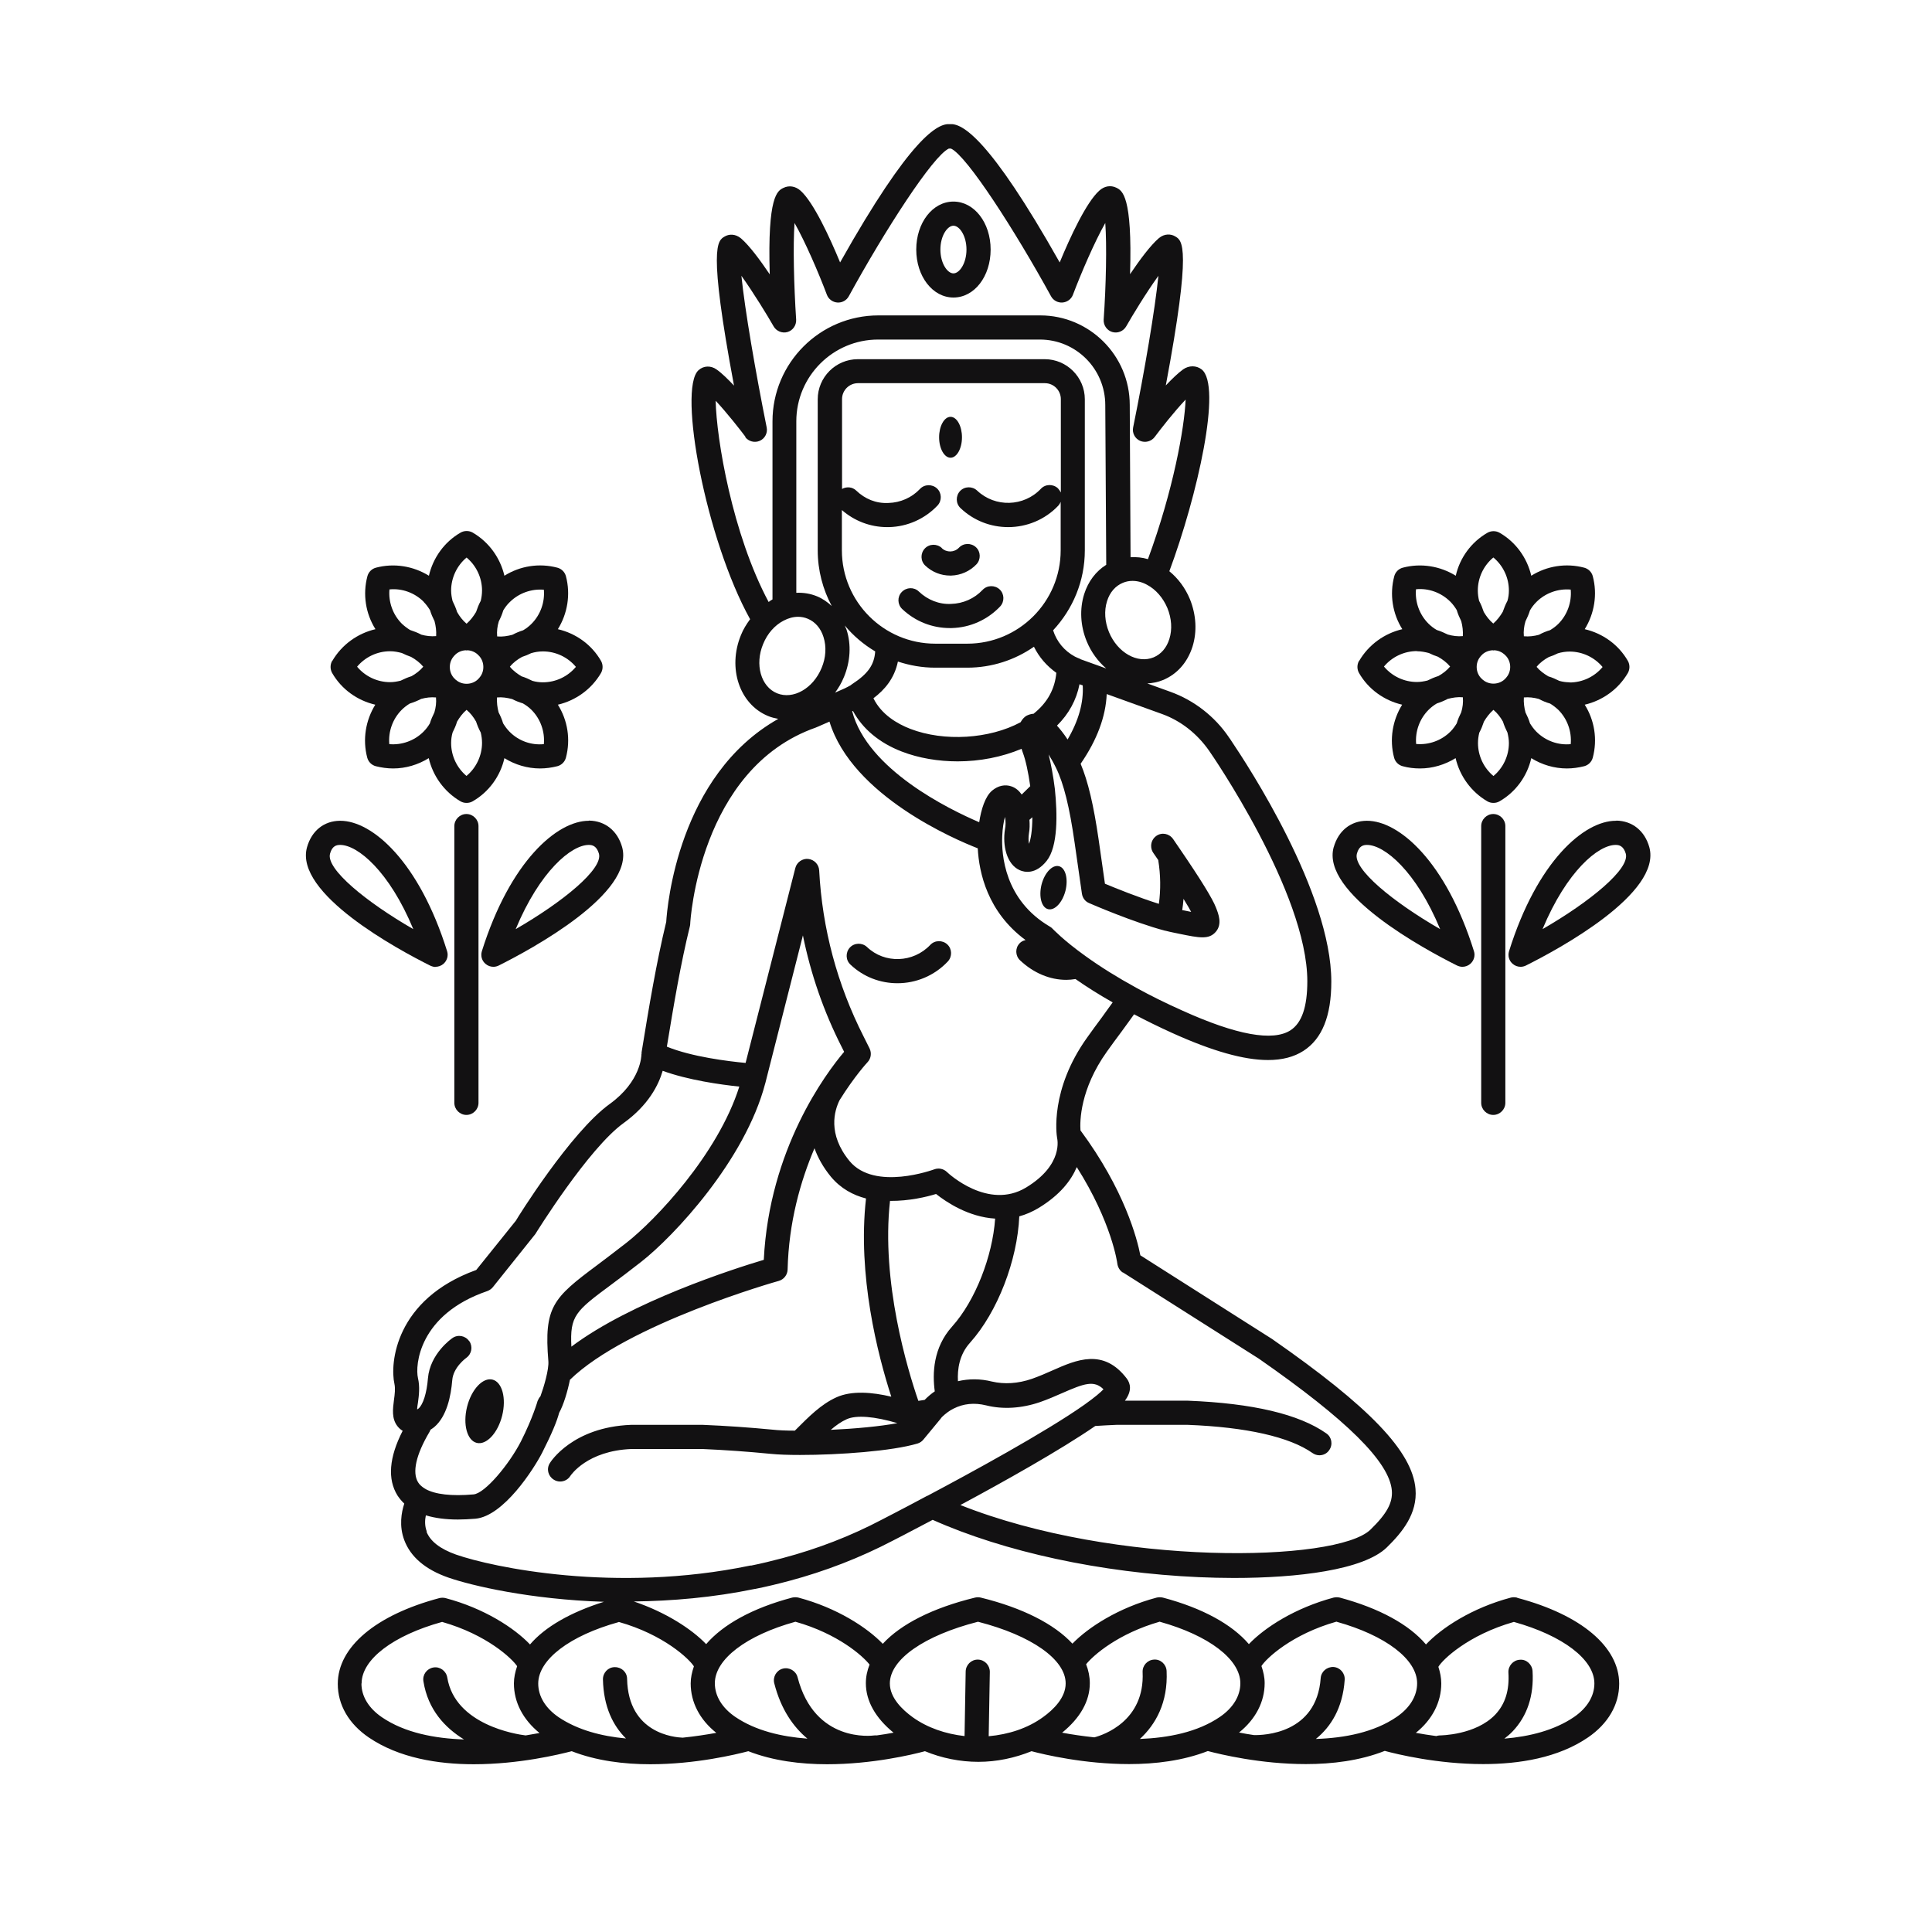 <?xml version="1.0" encoding="UTF-8"?>
<svg id="icons" xmlns="http://www.w3.org/2000/svg" viewBox="0 0 120 120">
  <defs>
    <style>
      .cls-1 {
        fill: #121112;
      }
    </style>
  </defs>
  <path class="cls-1" d="m55.74,61.07c1.14,0,2.28-.45,3.13-1.35.28-.3.27-.78-.03-1.06-.3-.28-.78-.27-1.06.03-1.06,1.12-2.83,1.18-3.93.13-.3-.28-.78-.27-1.06.03-.28.3-.27.78.03,1.06.82.78,1.87,1.16,2.92,1.16Z"/>
  <path class="cls-1" d="m57.07,36.74c-.3-.29-.77-.27-1.06.03-.29.3-.27.78.03,1.06.8.76,1.85,1.18,2.95,1.18.04,0,.08,0,.12,0,1.15-.03,2.22-.51,3.01-1.34.28-.3.27-.78-.03-1.06-.3-.28-.78-.27-1.06.03-.51.54-1.21.85-1.96.87-.73.04-1.46-.25-2-.77Z"/>
  <path class="cls-1" d="m58.5,34.04c-.3-.28-.78-.27-1.06.03-.28.3-.27.78.03,1.06.42.4.97.62,1.55.62h.06c.6-.02,1.16-.27,1.57-.7.28-.3.27-.78-.03-1.06-.3-.28-.78-.27-1.06.03-.29.3-.76.31-1.06.03Z"/>
  <path class="cls-1" d="m59.04,25.89c-.39,0-.71.57-.71,1.27s.32,1.27.71,1.27.71-.57.71-1.27-.32-1.27-.71-1.27Z"/>
  <path class="cls-1" d="m59.22,18.48c1.3,0,2.31-1.31,2.31-2.98s-1.02-2.98-2.31-2.98-2.31,1.31-2.31,2.98,1.02,2.98,2.31,2.98Zm0-4.46c.38,0,.81.63.81,1.48s-.43,1.48-.81,1.48-.81-.63-.81-1.48.43-1.48.81-1.48Z"/>
  <path class="cls-1" d="m20.63,41.05c-.13.23-.13.52,0,.75.58,1.01,1.56,1.71,2.68,1.97-.6.97-.8,2.16-.5,3.29.07.26.27.46.53.53.36.09.72.14,1.08.14.78,0,1.55-.23,2.21-.64.26,1.11.96,2.09,1.97,2.68.12.07.25.1.38.1s.26-.03.38-.1c1.01-.58,1.72-1.57,1.97-2.68.66.41,1.43.64,2.21.64.36,0,.72-.05,1.08-.14.26-.07.46-.27.53-.53.3-1.13.11-2.32-.5-3.29,1.11-.26,2.09-.96,2.68-1.97.13-.23.13-.52,0-.75-.58-1.01-1.56-1.71-2.68-1.97.6-.97.8-2.16.5-3.29-.07-.26-.27-.46-.53-.53-1.13-.3-2.32-.11-3.29.5-.26-1.11-.96-2.09-1.97-2.68-.23-.13-.52-.13-.75,0-1.01.58-1.71,1.56-1.97,2.68-.97-.6-2.16-.8-3.29-.5-.26.07-.46.27-.53.53-.3,1.13-.11,2.32.5,3.29-1.11.26-2.09.96-2.68,1.97Zm3.55,5.17c-.07-.78.21-1.57.77-2.13.15-.15.32-.28.5-.39.25-.08.48-.17.71-.29.3-.08.6-.12.92-.09.03.32-.01.63-.1.93-.11.22-.21.45-.28.68-.11.19-.24.36-.4.52-.56.56-1.35.84-2.13.77Zm4.8-5.82s.03-.01.05-.01c.25.01.48.11.65.27.02.03.04.05.07.07.16.17.26.4.27.65,0,.03,0,.06,0,.1-.01.25-.11.47-.27.65-.03.02-.05.04-.07.07-.17.16-.4.26-.65.27-.03,0-.06,0-.1,0-.25-.01-.47-.11-.65-.27-.02-.03-.04-.05-.07-.07-.16-.17-.26-.4-.27-.65,0-.03,0-.06,0-.1.01-.25.11-.47.27-.65.03-.02.05-.04.07-.07.17-.16.4-.26.65-.27.02,0,.03.01.05.01Zm0,7.8c-.6-.5-.96-1.25-.96-2.05,0-.22.03-.44.09-.65.11-.22.21-.44.28-.68.16-.27.35-.53.59-.73.24.2.44.46.59.73.08.24.17.46.29.68.05.21.08.42.08.64,0,.79-.36,1.55-.96,2.05Zm2.67-2.75c-.16-.16-.28-.33-.4-.52-.07-.24-.17-.47-.28-.68-.08-.3-.12-.62-.1-.93.32-.03.63.02.94.1.21.11.44.2.67.27.19.11.37.24.53.4.56.56.84,1.35.77,2.13-.78.08-1.57-.2-2.13-.77Zm2.07-3.07c-.22,0-.44-.03-.65-.09-.22-.11-.44-.21-.67-.28-.27-.16-.53-.35-.73-.6.21-.26.48-.46.76-.61.19-.06.38-.14.56-.23.23-.07.48-.11.73-.11.8,0,1.55.36,2.05.96-.5.6-1.25.96-2.05.96Zm.06-5.76c.07.78-.21,1.57-.77,2.13-.16.16-.33.29-.52.4-.23.07-.46.17-.67.28-.31.08-.62.13-.94.1-.03-.32.01-.63.1-.93.11-.22.21-.45.28-.69.11-.18.24-.36.4-.51.56-.56,1.35-.84,2.13-.77Zm-4.8-1.99c.6.5.96,1.25.96,2.05,0,.22-.03.43-.08.64-.12.22-.21.45-.29.69-.16.27-.35.52-.59.73-.24-.2-.44-.46-.59-.73-.07-.23-.17-.46-.28-.68-.05-.21-.09-.42-.09-.65,0-.79.36-1.55.96-2.05Zm-2.67,2.75c.16.16.28.33.4.52.07.24.17.46.28.68.08.3.12.62.1.93-.32.03-.63-.01-.92-.09-.22-.12-.46-.21-.7-.29-.18-.11-.35-.24-.51-.39-.56-.56-.84-1.35-.77-2.13.78-.08,1.57.21,2.13.77Zm-2.07,3.07c.25,0,.49.05.72.11.18.09.37.17.57.24.29.16.55.36.76.61-.2.24-.46.44-.73.59-.23.07-.46.17-.68.28-.21.05-.42.09-.65.09-.8,0-1.55-.36-2.05-.96.5-.6,1.25-.96,2.05-.96Z"/>
  <path class="cls-1" d="m28.22,51.31v17.19c0,.41.34.75.75.75s.75-.34.75-.75v-17.19c0-.41-.34-.75-.75-.75s-.75.34-.75.75Z"/>
  <path class="cls-1" d="m27.05,60.05c.17,0,.35-.06.49-.18.23-.2.32-.51.23-.79-1.74-5.57-4.65-8.1-6.63-8.1h-.03c-.99.01-1.75.62-2.04,1.64-.81,2.87,5.65,6.36,7.66,7.36.11.05.22.08.33.08Zm-6.55-7.03c.13-.48.4-.54.62-.54h.01c1.08,0,3.05,1.63,4.54,5.23-2.93-1.69-5.44-3.74-5.17-4.69Z"/>
  <path class="cls-1" d="m36.57,50.98c-1.98,0-4.89,2.53-6.64,8.1-.09.29,0,.6.23.79.14.12.31.18.49.18.11,0,.23-.03.33-.08,2-1,8.47-4.49,7.66-7.36-.29-1.01-1.05-1.62-2.04-1.64h-.03Zm.63,2.04c.27.95-2.24,3-5.17,4.69,1.5-3.6,3.46-5.23,4.54-5.23h.01c.22,0,.48.07.62.54Z"/>
  <path class="cls-1" d="m84.41,41.05c-.13.23-.13.52,0,.75.58,1.01,1.56,1.71,2.68,1.97-.6.97-.8,2.16-.5,3.29.07.26.27.46.53.53.36.1.72.14,1.08.14.78,0,1.54-.23,2.21-.64.26,1.11.96,2.09,1.97,2.68.12.07.25.1.38.1s.26-.03.38-.1c1.01-.58,1.72-1.57,1.97-2.68.66.41,1.43.64,2.21.64.36,0,.72-.05,1.08-.14.26-.07.46-.27.53-.53.3-1.13.11-2.32-.5-3.29,1.11-.26,2.09-.96,2.68-1.97.13-.23.13-.52,0-.75-.58-1.01-1.56-1.71-2.68-1.97.6-.97.8-2.16.5-3.29-.07-.26-.27-.46-.53-.53-1.13-.3-2.32-.11-3.29.5-.26-1.11-.96-2.09-1.97-2.67-.23-.13-.52-.13-.75,0-1.01.58-1.72,1.56-1.97,2.67-.97-.6-2.16-.8-3.29-.5-.26.07-.46.27-.53.53-.3,1.13-.11,2.32.5,3.29-1.11.26-2.09.96-2.68,1.97Zm3.55,5.17c-.07-.78.21-1.57.77-2.13.16-.16.33-.29.52-.4.23-.07.46-.17.67-.28.31-.08.62-.13.94-.1.03.32-.01.63-.1.93-.11.22-.21.45-.28.69-.11.18-.24.36-.39.51-.56.56-1.35.84-2.13.77Zm4.8-5.82s.03-.01.05-.01c.25.01.47.11.65.27.02.03.04.05.07.07.16.17.26.4.27.65,0,.03,0,.06,0,.09-.01.25-.11.47-.27.65-.03.02-.05.04-.07.07-.17.16-.4.26-.65.27-.03,0-.06,0-.1,0-.25-.01-.47-.11-.65-.27-.02-.03-.04-.05-.07-.07-.16-.17-.26-.4-.27-.65,0-.03,0-.06,0-.09.01-.25.11-.47.27-.65.03-.02.05-.04.07-.07.17-.16.4-.26.65-.27.02,0,.03.01.05.01Zm0,7.8c-.6-.5-.96-1.25-.96-2.05,0-.22.03-.43.08-.64.12-.22.21-.45.29-.69.16-.27.35-.52.59-.73.24.2.44.46.59.73.07.23.17.46.28.68.05.21.09.43.09.65,0,.8-.36,1.55-.96,2.05Zm2.67-2.75c-.16-.16-.28-.33-.4-.52-.07-.24-.17-.46-.28-.68-.08-.3-.12-.62-.1-.93.31-.03.62.01.92.09.23.12.46.22.71.29.18.11.35.24.51.39.56.56.84,1.35.77,2.13-.78.08-1.57-.21-2.13-.77Zm2.07-3.07c-.22,0-.44-.03-.65-.09-.22-.11-.44-.21-.68-.28-.27-.16-.53-.35-.73-.59.21-.26.48-.46.76-.61.19-.06.38-.14.56-.23.23-.07.48-.11.73-.11.8,0,1.55.36,2.05.96-.5.6-1.25.96-2.05.96Zm.06-5.76c.07.78-.21,1.57-.77,2.13-.15.15-.33.28-.51.39-.24.07-.48.17-.7.29-.3.08-.61.12-.93.09-.03-.32.01-.63.1-.93.11-.22.21-.45.28-.68.11-.19.24-.36.4-.52.56-.56,1.35-.84,2.13-.77Zm-4.8-1.99c.6.5.96,1.25.96,2.05,0,.22-.03.44-.09.64-.12.22-.21.45-.29.68-.16.27-.35.52-.59.73-.24-.2-.43-.45-.59-.72-.08-.24-.17-.47-.29-.69-.05-.21-.08-.42-.08-.64,0-.8.36-1.55.96-2.05Zm-2.67,2.75c.15.15.28.33.39.51.07.24.17.47.28.69.08.3.12.62.1.93-.32.03-.63-.01-.94-.1-.22-.11-.45-.21-.68-.28-.19-.11-.36-.24-.52-.4-.56-.56-.84-1.35-.77-2.13.78-.08,1.57.21,2.13.77Zm-2.07,3.07c.25,0,.49.05.73.11.18.09.37.17.56.23.29.16.55.36.76.61-.2.24-.46.44-.73.59-.23.07-.46.17-.68.28-.21.05-.43.09-.65.09-.8,0-1.55-.36-2.05-.96.5-.6,1.25-.96,2.05-.96Z"/>
  <path class="cls-1" d="m92,51.31v17.19c0,.41.34.75.75.75s.75-.34.75-.75v-17.19c0-.41-.34-.75-.75-.75s-.75.34-.75.75Z"/>
  <path class="cls-1" d="m82.84,52.61c-.81,2.87,5.65,6.36,7.66,7.36.11.05.22.08.33.08.17,0,.35-.06.49-.18.23-.2.32-.51.23-.79-1.74-5.57-4.65-8.1-6.64-8.1h-.03c-.99.01-1.75.62-2.04,1.64Zm1.44.41c.13-.48.4-.54.62-.54h.01c1.08,0,3.05,1.63,4.54,5.23-2.93-1.69-5.44-3.74-5.17-4.69Z"/>
  <path class="cls-1" d="m100.39,50.98h-.03c-1.98,0-4.89,2.53-6.63,8.1-.09.29,0,.6.23.79.14.12.31.18.49.18.11,0,.23-.03.33-.08,2-1,8.47-4.49,7.66-7.36-.29-1.01-1.05-1.62-2.04-1.64Zm-4.58,6.73c1.5-3.6,3.46-5.23,4.54-5.23h.01c.22,0,.48.07.62.54.27.95-2.24,3-5.17,4.69Z"/>
  <path class="cls-1" d="m29.61,89.62c.6.15,1.31-.61,1.58-1.69.27-1.09,0-2.09-.6-2.24-.6-.15-1.31.61-1.58,1.69-.27,1.09,0,2.09.6,2.24Z"/>
  <path class="cls-1" d="m65.77,53.8c-.41-.1-.89.41-1.08,1.15-.18.74,0,1.42.41,1.52.41.1.89-.41,1.08-1.15.18-.74,0-1.42-.41-1.52Z"/>
  <path class="cls-1" d="m94.22,99.23c-.13-.03-.26-.03-.38,0-2.41.64-4.3,1.88-5.27,2.91-1.04-1.23-2.89-2.25-5.35-2.91-.13-.03-.26-.03-.39,0-2.39.64-4.28,1.86-5.26,2.89-1.04-1.22-2.88-2.24-5.34-2.89-.13-.03-.26-.03-.39,0-2.37.63-4.24,1.84-5.23,2.86-1.12-1.21-3.08-2.22-5.69-2.86-.12-.03-.24-.03-.36,0-2.63.64-4.61,1.65-5.73,2.87-.98-1.02-2.86-2.24-5.24-2.87-.12-.03-.26-.03-.39,0-2.46.65-4.29,1.67-5.34,2.89-.87-.91-2.47-1.97-4.49-2.65,2.36-.03,4.9-.24,7.52-.78,0,0,.02,0,.02,0,.7-.14,1.4-.31,2.08-.49,2.29-.61,4.46-1.46,6.45-2.5,0,0,1.02-.52,2.49-1.3,4.46,1.99,10.45,3.29,16.53,3.56.71.03,1.44.05,2.17.05,3.96,0,8.06-.49,9.51-1.9.95-.93,1.91-2.09,1.78-3.63-.19-2.32-2.85-5.1-8.92-9.32l-8.17-5.19c-.2-1.02-.98-4.06-3.72-7.76-.04-.56-.03-2.55,1.64-4.89.28-.4.59-.81.9-1.23.26-.35.52-.72.79-1.09.74.39,1.53.78,2.37,1.16,2.5,1.13,4.45,1.68,5.95,1.68.88,0,1.61-.19,2.2-.57,1.16-.75,1.73-2.16,1.73-4.3,0-5.53-5.19-13.44-6.2-14.94,0,0,0,0,0,0-.07-.11-.13-.2-.16-.23,0,0-.01-.02-.01-.02,0,0,0,0,0,0-.87-1.28-2.15-2.28-3.62-2.81l-1.44-.52c.33-.02.66-.08.97-.21.88-.36,1.53-1.1,1.84-2.08.29-.93.23-1.97-.16-2.94-.29-.7-.73-1.29-1.28-1.74,1.73-4.65,3.3-11.54,2-12.54-.33-.25-.78-.25-1.14,0-.32.23-.7.6-1.08,1,1.62-8.65,1.03-9,.58-9.26-.25-.15-.66-.19-1.02.12-.52.45-1.18,1.34-1.78,2.23.15-4.88-.49-5.19-.85-5.37-.35-.17-.74-.11-1.06.18-.81.72-1.82,2.91-2.46,4.46-4.38-7.77-6.07-8.65-6.82-8.59-.75-.06-2.43.79-6.82,8.59-.64-1.55-1.65-3.74-2.46-4.46-.32-.28-.71-.34-1.06-.17-.37.18-1,.49-.85,5.37-.6-.89-1.26-1.78-1.78-2.23-.37-.31-.77-.27-1.02-.12-.45.26-1.04.61.58,9.26-.38-.4-.75-.77-1.08-1-.36-.26-.82-.24-1.13.05-1.28,1.18.46,10.5,3.21,15.46-.22.3-.43.63-.57.99-.84,2.04-.09,4.29,1.68,5.02.21.09.43.14.64.18-6.22,3.51-6.9,11.66-6.96,12.61-.61,2.52-1.07,5.27-1.53,8.1,0,.03,0,.05,0,.08,0,.02-.01.03-.01.05,0,.07-.02,1.67-1.97,3.08-2.43,1.75-5.75,7.1-5.83,7.25l-2.46,3.06c-5.04,1.82-5.37,5.81-5.08,7.08.06.28.02.64-.03.99-.07.55-.16,1.17.23,1.65.09.11.19.2.31.27-.85,1.66-.95,3.01-.32,4.02.12.18.26.35.42.5-.18.55-.33,1.39,0,2.27.39,1.04,1.31,1.83,2.75,2.33,1.45.5,5.05,1.35,9.65,1.5-2.07.65-3.66,1.56-4.59,2.65-.98-1.03-2.86-2.25-5.25-2.88-.12-.03-.26-.03-.38,0-3.95,1.05-6.31,3.04-6.31,5.33,0,1.3.68,2.48,1.93,3.33,1.87,1.27,4.29,1.66,6.52,1.66,2.81,0,5.31-.61,6.08-.81,1.54.6,3.26.81,4.88.81,2.82,0,5.33-.61,6.09-.81,1.54.6,3.26.81,4.89.81,2.8,0,5.31-.6,6.08-.81,1.04.43,2.18.66,3.32.66s2.26-.24,3.3-.66c.79.21,3.28.8,6.06.8,1.63,0,3.35-.21,4.89-.81.76.2,3.27.81,6.09.81,1.63,0,3.36-.21,4.9-.82.73.2,3.27.82,6.11.82,2.23,0,4.65-.38,6.52-1.66,1.24-.85,1.93-2.03,1.93-3.33,0-2.29-2.36-4.28-6.31-5.33Zm-11.2,1.5c3.05.85,5,2.34,5,3.82,0,.79-.45,1.53-1.27,2.09-1.4.96-3.23,1.31-5.02,1.37.94-.76,1.67-1.93,1.79-3.67.03-.41-.28-.77-.69-.8-.41-.02-.77.28-.8.69-.25,3.47-3.56,3.55-4.14,3.54-.33-.05-.64-.1-.93-.16,1.02-.82,1.59-1.9,1.59-3.07,0-.36-.08-.71-.2-1.06.29-.46,1.87-1.97,4.67-2.76Zm-10.98,0c3.05.85,5,2.34,5,3.82,0,.79-.45,1.53-1.27,2.09-1.39.95-3.2,1.3-4.97,1.37.98-.9,1.75-2.26,1.66-4.22-.02-.42-.38-.74-.78-.71-.41.02-.73.37-.71.78.14,3.03-2.42,3.9-3,4.05-.74-.08-1.42-.18-2-.29,1.12-.91,1.72-1.96,1.72-3.07,0-.4-.08-.8-.23-1.18.45-.56,1.99-1.91,4.59-2.65Zm-11.29,0c3.31.85,5.44,2.34,5.44,3.83,0,.89-.76,1.63-1.4,2.09-.96.7-2.15,1.08-3.38,1.19l.07-4c0-.41-.32-.75-.74-.76h-.01c-.41,0-.74.33-.75.74l-.07,4.01c-1.17-.13-2.3-.51-3.22-1.17-.65-.47-1.42-1.21-1.42-2.1,0-1.49,2.14-2.98,5.47-3.83Zm-11.34,0c2.62.74,4.17,2.11,4.6,2.66-.15.38-.23.76-.23,1.16,0,1.1.6,2.16,1.72,3.07-.32.06-.67.12-1.05.17-.05,0-.09-.01-.14,0-.15.02-3.71.48-4.77-3.61-.1-.4-.52-.64-.91-.54-.4.1-.64.51-.54.91.41,1.61,1.18,2.71,2.06,3.44-1.61-.12-3.21-.49-4.48-1.35-.82-.56-1.27-1.3-1.27-2.09,0-1.49,1.96-2.98,5-3.82Zm20.35-21.69l8.43,5.35c5.49,3.82,8.11,6.42,8.26,8.19.06.76-.31,1.44-1.33,2.43-2.1,2.04-15.86,2.29-25.47-1.53,2.63-1.41,6.22-3.42,8.38-4.91.44-.03.88-.05,1.32-.07h4.42c3.65.14,6.33.75,7.75,1.75.13.09.28.14.43.14.24,0,.47-.11.61-.32.24-.34.16-.81-.18-1.04-1.69-1.19-4.56-1.87-8.59-2.03h-3.92c.46-.62.34-1.07.12-1.37-1.45-1.91-3.13-1.17-4.62-.51-.4.18-.82.36-1.27.52-.87.3-1.72.35-2.49.17-.72-.18-1.43-.18-2.11-.02-.04-.74.08-1.65.75-2.39,1.72-1.92,2.94-5.12,3.06-7.85.4-.11.8-.28,1.2-.52,1.35-.82,2.03-1.73,2.37-2.54,2.18,3.44,2.52,5.97,2.52,6,.03.22.15.43.34.55Zm-14.47-4.45c1.18.01,2.27-.25,2.85-.43.63.5,2.01,1.43,3.67,1.53-.16,2.33-1.23,5.1-2.67,6.7-1.19,1.32-1.23,2.93-1.08,4.03-.21.14-.41.31-.63.53l-.39.06c-.67-1.94-2.32-7.39-1.76-12.42Zm19.81-27.96c.12.17,6.1,8.82,6.1,14.32,0,1.59-.34,2.58-1.04,3.04-1.09.71-3.36.3-6.72-1.22-1.03-.46-1.98-.93-2.85-1.41-1.17-.64-2.23-1.3-3.16-1.97-1.4-1-2.02-1.68-2.03-1.68-.05-.06-.11-.11-.18-.15-2.84-1.66-3.02-4.49-2.97-5.63.02-.5.09-.9.17-1.19,0,0,0,0,0,0,.05.26.05.53,0,.77-.16.99.1,2.18.92,2.54.27.12.97.3,1.67-.58.71-.89.67-2.91.51-4.46-.1-.81-.24-1.56-.39-2.15.14.23.3.5.46.83.48.98.84,2.43,1.16,4.68l.45,3.14c.04.26.2.48.44.58.11.05,2.79,1.21,4.73,1.72,0,0,.01,0,.02,0,0,0,0,0,0,0,0,0,0,0,0,0,.16.04.31.08.52.12l.34.07c.63.13,1.08.22,1.44.22s.62-.1.83-.35c.41-.48.16-1.11,0-1.51-.2-.53-.95-1.75-2.25-3.65,0,0,0,0,0,0l-.41-.6c-.24-.34-.7-.43-1.04-.19-.21.15-.32.38-.32.62,0,.15.04.3.13.43l.31.45c.15.93.16,1.84.04,2.72-1.27-.4-2.68-.97-3.35-1.25l-.39-2.73c-.31-2.14-.66-3.63-1.12-4.72,1.02-1.48,1.56-2.93,1.62-4.33l3.44,1.24c1.16.42,2.17,1.21,2.92,2.28Zm-13.47,2.47c-.44.36-.69,1.18-.81,1.97-1.87-.8-6.94-3.27-7.89-6.89l.05-.02c.59,1.1,1.63,1.98,3.03,2.52,1.06.41,2.27.61,3.47.61,1.38,0,2.76-.27,3.97-.78.03.08.05.16.08.24.17.44.34,1.22.46,2.08-.17.17-.34.34-.53.52-.17-.24-.37-.41-.62-.5-.41-.15-.85-.05-1.21.25Zm4.25-18.52c-.04-.09-.1-.17-.17-.25-.3-.28-.78-.27-1.06.03-1.06,1.12-2.84,1.17-3.96.11-.3-.28-.78-.27-1.06.03-.28.3-.27.78.03,1.06.83.79,1.89,1.18,2.96,1.18,1.14,0,2.28-.45,3.12-1.34.06-.07.11-.15.14-.23v3.01c0,3.2-2.6,5.8-5.8,5.8h-1.99c-3.2,0-5.8-2.6-5.8-5.8v-2.5c.78.68,1.77,1.06,2.81,1.06.04,0,.08,0,.12,0,1.15-.03,2.22-.51,3.01-1.34.28-.3.27-.78-.03-1.06-.3-.28-.78-.27-1.06.03-.51.54-1.21.85-1.96.87-.77.04-1.46-.25-2-.77-.24-.23-.6-.26-.88-.1v-5.58c0-.55.45-.99.99-.99h11.61c.55,0,.99.45.99.99v5.79Zm1.37,11.99c.06,1.06-.25,2.18-.94,3.36-.25-.38-.48-.66-.66-.86.74-.73,1.21-1.6,1.4-2.57l.2.07Zm-3.34,9.84c-.03-.17-.04-.4,0-.65.05-.27.05-.55.03-.84.06-.05.12-.11.18-.16,0,.84-.1,1.38-.21,1.65Zm.3-8.08c-.2.01-.36.08-.46.13-.1.06-.25.19-.36.4-1.93,1.04-4.75,1.22-6.85.41-.8-.31-1.79-.88-2.29-1.9.69-.52,1.3-1.22,1.52-2.28.73.24,1.5.38,2.31.38h1.99c1.54,0,2.97-.48,4.15-1.3.32.65.79,1.19,1.39,1.62-.09,1-.55,1.85-1.4,2.53Zm-11.79-2.28c.4-.97.46-2.01.16-2.94-.03-.09-.08-.17-.11-.26.53.64,1.17,1.18,1.89,1.61-.06.84-.45,1.39-1.43,2.03-.03.02-.06.04-.09.07-.12.07-.24.13-.36.19l-.61.27c.21-.29.4-.6.54-.95Zm21.57,14.59c-.14-.03-.29-.06-.44-.09l-.12-.02c.04-.23.06-.47.08-.7.24.38.39.65.48.82Zm-6.89-15.71c-.13-.05-.26-.11-.34-.15-.65-.35-1.13-.93-1.35-1.63,1.22-1.31,1.97-3.05,1.97-4.97v-9.38c0-1.37-1.12-2.49-2.49-2.49h-11.61c-1.37,0-2.49,1.12-2.49,2.49v9.38c0,1.25.32,2.43.87,3.46-.27-.25-.57-.46-.91-.6-.41-.17-.85-.24-1.29-.22v-10.65c0-2.8,2.28-5.08,5.08-5.08h10.05c2.24,0,4.06,1.82,4.06,4.07l.06,9.92c-.64.4-1.12,1.03-1.37,1.82-.29.93-.24,1.97.16,2.94.28.68.71,1.25,1.21,1.68l-1.61-.58Zm5.53-1.24c-.17.55-.52.95-.98,1.14-1,.41-2.24-.29-2.77-1.57-.26-.64-.31-1.32-.12-1.92.17-.55.52-.95.98-1.14.19-.08.39-.12.6-.12.3,0,.61.08.9.24.55.29,1,.81,1.27,1.45.26.64.31,1.32.12,1.92Zm-26.35-12.55c.21.28.59.38.91.24.32-.14.5-.49.43-.83-.7-3.49-1.36-7.33-1.57-9.42.77,1.08,1.63,2.49,2,3.14.17.3.54.45.87.35.33-.1.55-.42.53-.77-.14-2.15-.2-4.61-.1-6,.66,1.16,1.49,3.08,2.01,4.46.1.27.36.46.65.48.29.02.57-.13.71-.39,2.25-4.11,5.22-8.71,6.21-9.17.02,0,.04,0,.06,0,.03,0,.05,0,.08,0,.99.46,3.96,5.07,6.21,9.17.14.26.42.41.71.39.29-.02.55-.21.65-.48.52-1.37,1.35-3.3,2.01-4.46.1,1.39.05,3.86-.1,6-.02.35.2.67.53.77.33.1.69-.04.87-.35.37-.65,1.22-2.06,2-3.14-.21,2.08-.86,5.93-1.57,9.42-.07.34.11.69.43.83.32.14.7.04.91-.24.35-.47,1.19-1.55,1.92-2.32-.07,1.75-.77,5.65-2.34,9.91-.36-.11-.72-.14-1.08-.12l-.05-9.46c0-3.07-2.5-5.56-5.56-5.56h-10.05c-3.63,0-6.58,2.95-6.58,6.58v11.06c-.08.04-.16.1-.24.16-2.26-4.23-3.24-10.13-3.29-12.5.71.76,1.52,1.8,1.86,2.25Zm1.12,12.86c.26-.64.71-1.16,1.27-1.45.3-.16.61-.24.9-.24.21,0,.41.04.6.12.46.19.81.59.98,1.14.19.6.15,1.28-.12,1.92-.53,1.28-1.77,1.98-2.77,1.57-1-.41-1.39-1.79-.86-3.06Zm-4.53,17.38c0-.1.54-9.64,7.8-12.19.01,0,.05-.02.07-.03,0,0,0,0,0,0l.05-.02s0,0,0,0l.73-.32c1.41,4.62,7.87,7.35,9.21,7.87.08,1.52.61,3.96,2.97,5.7-.14.03-.27.09-.37.2-.29.3-.27.78.03,1.06.84.79,1.85,1.21,2.87,1.21.19,0,.38-.02.57-.05.7.49,1.48.98,2.31,1.45-.23.31-.45.63-.67.93-.32.43-.63.85-.92,1.26-2.31,3.23-1.9,6.03-1.86,6.24,0,.02.43,1.64-1.93,3.07-2.35,1.42-4.82-.87-4.92-.97-.21-.2-.52-.26-.78-.16-.04.01-3.69,1.37-5.26-.51-1.39-1.69-.94-3.15-.62-3.79.93-1.49,1.71-2.33,1.73-2.35.22-.23.27-.57.13-.86l-.37-.74c-1.64-3.23-2.57-6.7-2.76-10.32-.02-.37-.31-.67-.68-.71-.35-.04-.71.2-.8.56l-3.09,12.11c-1.08-.1-3.35-.38-4.89-1.01.43-2.62.86-5.17,1.43-7.48.01-.05.02-.09.02-.14Zm-7.38,26.27c-.1-1.93.25-2.21,2.49-3.87.52-.39,1.14-.85,1.85-1.41,2.01-1.57,6.45-6.3,7.7-11.08,0,0,.01-.02.01-.03l.07-.28s0,0,0,0h0s2.26-8.88,2.26-8.88c.49,2.41,1.29,4.73,2.42,6.95l.14.28c-1.15,1.36-4.65,6.05-4.99,12.92-1.88.56-8.24,2.6-11.96,5.4Zm-6.35-.35c-.23-.34-.7-.43-1.04-.19-.06.04-1.39.97-1.52,2.5-.07.9-.3,1.64-.59,1.88-.03.02-.05.04-.08.05,0-.13.03-.29.05-.42.06-.44.13-.98,0-1.53-.18-.77.04-3.94,4.31-5.4.13-.05.25-.13.34-.24l2.64-3.3c.03-.05,3.3-5.33,5.49-6.9,1.54-1.11,2.17-2.37,2.42-3.24,1.59.58,3.61.86,4.76.98-1.33,4.21-5.22,8.3-7.01,9.7-.7.55-1.31,1-1.82,1.39-2.74,2.04-3.31,2.59-3.03,5.97.04.51-.28,1.6-.49,2.17-.08.09-.14.2-.18.3h0s-.29,1.04-1.04,2.52c-.73,1.42-2.23,3.22-2.94,3.28-1.36.12-2.39,0-2.99-.34,0,0-.01-.02-.02-.02,0,0,0,0-.01,0-.18-.11-.33-.24-.42-.39-.38-.61-.13-1.72.7-3.12.03-.04.05-.09.06-.14.08-.05.16-.11.24-.17.79-.67,1.04-1.95,1.12-2.91.06-.81.86-1.38.87-1.39.34-.24.42-.7.19-1.04Zm-2.63,11.83c-.14-.36-.12-.72-.06-1.01.56.17,1.22.26,1.99.26.34,0,.71-.02,1.09-.05,1.75-.16,3.62-3.08,4.14-4.09.62-1.22.93-1.99,1.06-2.49.27-.48.52-1.31.67-2.05,3.57-3.48,12.88-6.12,12.97-6.14.32-.09.54-.38.55-.7.07-2.94.8-5.5,1.67-7.54.2.56.52,1.16,1.02,1.77.61.73,1.37,1.14,2.18,1.35-.54,4.75.72,9.69,1.57,12.31-1.18-.28-2.46-.39-3.41.04-.95.43-1.71,1.2-2.52,2.01l-.06.06c-.53,0-1.01-.02-1.37-.06-1.45-.14-2.9-.24-4.34-.3h-4.47c-3.62.14-4.99,2.29-5.04,2.38-.22.35-.11.8.24,1.02.12.08.26.12.4.12.25,0,.49-.12.63-.34.04-.06,1.05-1.57,3.8-1.68h4.41c1.38.06,2.81.16,4.23.3.48.05,1.11.07,1.83.07,2.44,0,5.73-.24,7.3-.71.14-.04.27-.13.36-.24l1.05-1.27s0,0,0,0c0,0,0,0,0,0l.1-.13c.23-.22.48-.41.73-.53,0,0,0,0,0,0s0,0,0,0c.61-.31,1.29-.38,2.02-.2,1.04.26,2.2.19,3.34-.2.49-.17.95-.37,1.38-.56,1.37-.6,1.98-.82,2.57-.24-.17.18-.51.48-1.2.97-2.43,1.71-7.1,4.25-9.72,5.64-.03.01-.06.02-.09.04-1.62.87-2.77,1.45-2.78,1.46-1.9,1-3.96,1.8-6.15,2.38-.64.17-1.29.33-1.94.46-.01,0-.02,0-.03,0-.01,0-.02,0-.03,0-8.38,1.74-16.03.1-18.27-.68-.99-.35-1.61-.83-1.84-1.43Zm29.25-6.74c-1.11.21-2.67.35-4.16.42.33-.28.65-.51.99-.66.59-.27,1.73-.18,3.17.25Zm-17.33,12.35c2.8.79,4.38,2.3,4.67,2.76-.12.35-.2.7-.2,1.06,0,1.17.56,2.25,1.59,3.07-.6.11-1.31.22-2.09.3-.49-.02-3.38-.25-3.45-3.65,0-.41-.34-.73-.75-.73h-.02c-.41,0-.74.35-.73.77.04,1.7.63,2.87,1.43,3.66-1.51-.14-2.99-.52-4.18-1.32-.82-.56-1.27-1.3-1.27-2.09,0-1.49,1.96-2.98,5-3.82Zm-15.97,3.82c0-1.49,1.96-2.98,5-3.82,2.78.79,4.35,2.28,4.66,2.75-.12.35-.2.71-.2,1.07,0,1.18.57,2.25,1.59,3.08-.27.05-.55.1-.86.15-.59-.07-4.39-.66-4.87-3.6-.07-.41-.46-.69-.86-.62-.41.07-.69.45-.62.86.28,1.77,1.35,2.89,2.52,3.61-1.81-.06-3.68-.41-5.1-1.38-.82-.56-1.27-1.3-1.27-2.09Zm75.3,2.09c-1.22.83-2.77,1.21-4.32,1.34.18-.14.36-.29.52-.46.9-.95,1.32-2.21,1.23-3.73-.02-.41-.38-.75-.79-.71-.41.02-.73.38-.71.79.07,1.11-.2,1.96-.81,2.61-1.22,1.29-3.43,1.3-3.46,1.3h0c-.07,0-.14.02-.21.04-.46-.06-.89-.13-1.27-.2,1.02-.82,1.58-1.9,1.58-3.07,0-.35-.07-.69-.18-1.03.24-.43,1.84-1.98,4.69-2.79,3.05.85,5,2.34,5,3.82,0,.79-.45,1.53-1.27,2.09Z"/>
</svg>